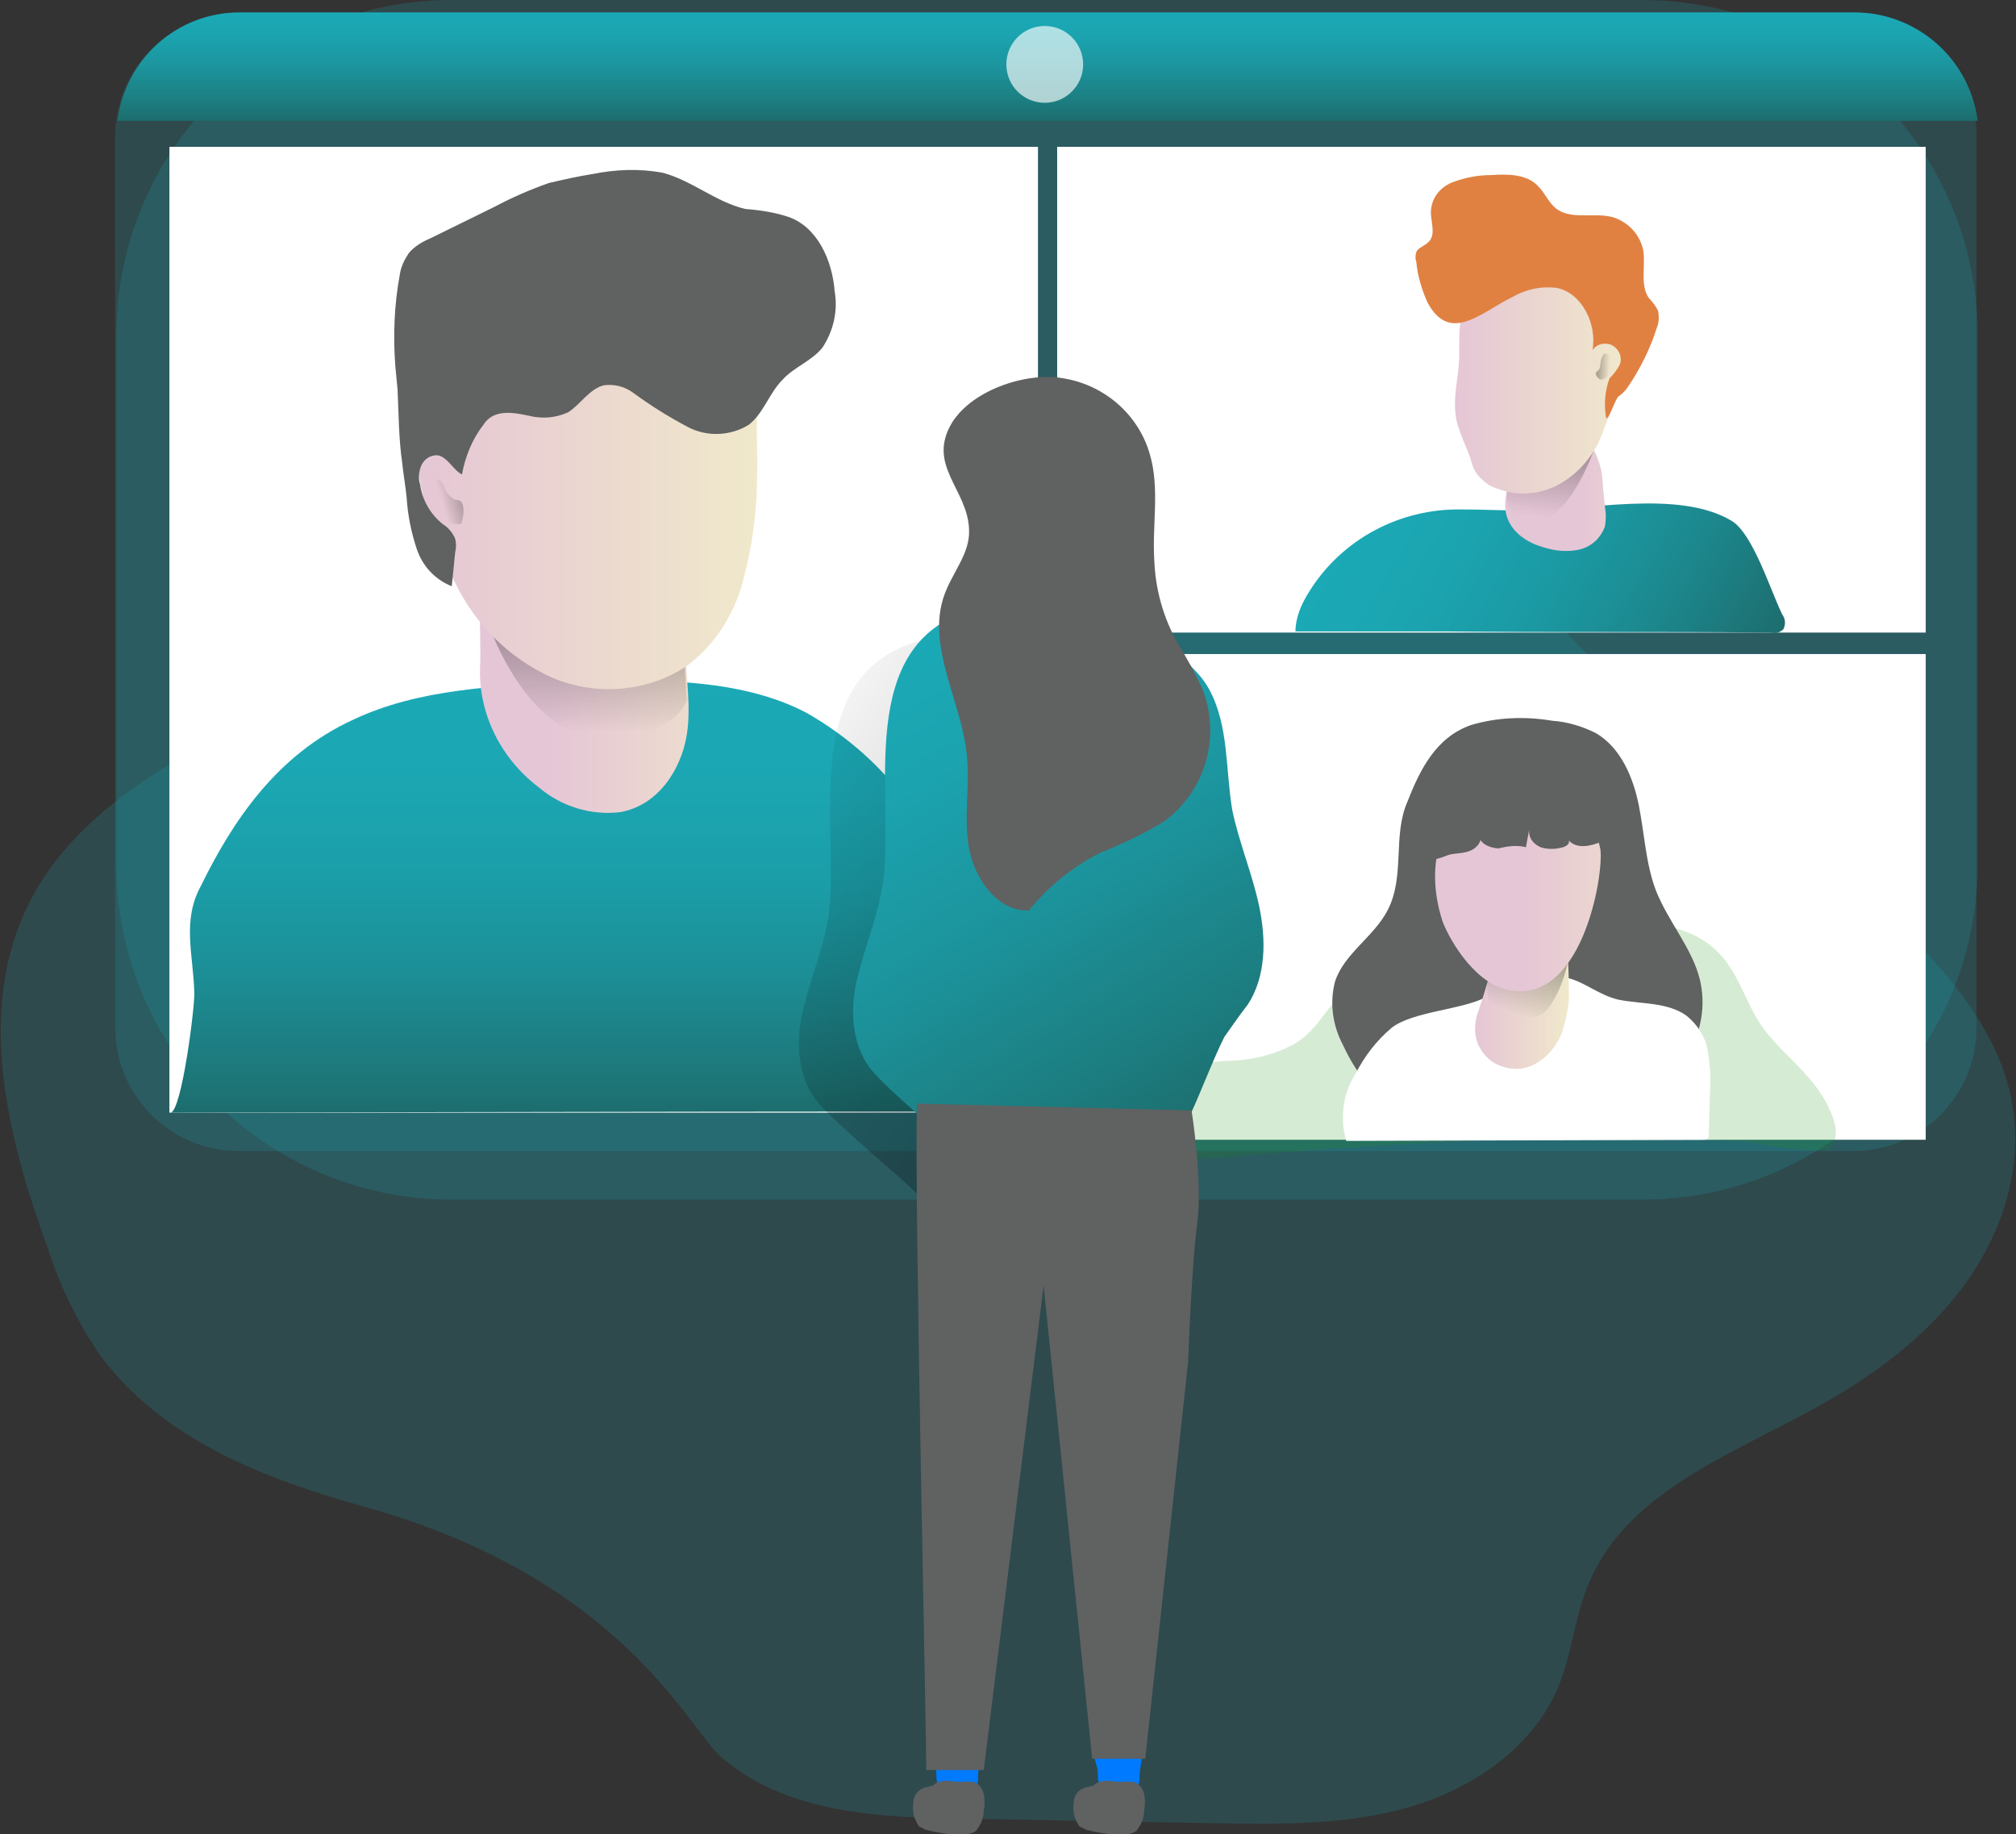 <?xml version="1.0" encoding="utf-8"?>
<!-- Generator: Adobe Illustrator 24.0.1, SVG Export Plug-In . SVG Version: 6.00 Build 0)  -->
<svg xmlns="http://www.w3.org/2000/svg" xmlns:xlink="http://www.w3.org/1999/xlink" width="178.494" height="162.376" viewBox="0 0 178.494 162.376">

<rect x="0" y="0" width="178.494" height="162.376" fill="#333333" stroke="none"/>

<style type="text/css">
	.st0{opacity:0.2;fill:#1BA9B6;enable-background:new    ;}
	.st1{fill:url(#Tracé_978_1_);}
	.st2{fill:url(#Tracé_979_1_);}
	.st3{fill:url(#Tracé_981_1_);enable-background:new    ;}
	.st4{opacity:0.65;fill:#FFFFFF;enable-background:new    ;}
	.st5{fill:#FFFFFF;}
	.st6{fill:url(#Tracé_982_1_);enable-background:new    ;}
	.st7{fill:url(#Tracé_983_1_);}
	.st8{opacity:0.18;fill:#1F9510;enable-background:new    ;}
	.st9{fill:url(#Tracé_985_1_);enable-background:new    ;}
	.st10{fill:#606161;}
	.st11{fill:#007BFF;}
	.st12{fill:url(#Tracé_992_1_);}
	.st13{fill:url(#Tracé_993_1_);}
	.st14{fill:url(#Tracé_994_1_);}
	.st15{opacity:0.5;fill:url(#Tracé_996_1_);enable-background:new    ;}
	.st16{fill:url(#Tracé_997_1_);enable-background:new    ;}
	.st17{fill:url(#Tracé_998_1_);}
	.st18{fill:url(#Tracé_999_1_);}
	.st19{fill:url(#Tracé_1000_1_);}
	.st20{fill:#E08142;}
	.st21{fill:url(#Tracé_1002_1_);}
	.st22{fill:url(#Tracé_1005_1_);}
	.st23{fill:url(#Tracé_1006_1_);}
	.st24{fill:url(#Tracé_1007_1_);}
</style>
<g>
	<path id="Tracé_977" class="st0" d="M8.6,119.6c-1.9-2.9-3.4-6-4.4-9.2c-3.6-9.8-6.3-21-1.7-30.3c3.4-6.9,10.2-11.4,16.9-14.9
		C37.7,55.7,58.2,50.9,76,40.5c3.7-2.1,7.4-4.6,11.5-5.5c4.3-1,8.8-0.3,13.1,0.6c6.5,1.3,12.9,3,19.1,5.1c3.1,0.9,6,2.2,8.7,4
		c3.4,2.4,5.7,5.9,8.4,9.1c9.1,11,21.6,18.5,31.8,28.5c4.6,4.6,9,10,9.7,16.4c0.7,5.7-1.5,11.5-5.1,16s-8.4,7.8-13.5,10.5
		c-7.3,3.9-15.8,7.3-19,14.9c-1.3,3-1.5,6.4-2.8,9.4c-2.3,5.3-7.6,8.9-13.2,10.5c-5.6,1.6-11.5,1.5-17.3,1.4L85.2,161
		c-7.5-0.1-15.7-0.5-21.4-5.5c-2.9-2.6-8.9-15.8-31.5-22.1C23.7,131,14.2,127.5,8.6,119.6z"/>
	
		<linearGradient id="Tracé_978_1_" gradientUnits="userSpaceOnUse" x1="-108.653" y1="-388.43" x2="-107.653" y2="-388.43" gradientTransform="matrix(6.616 0 0 28.999 801.414 11405.78)">
		<stop  offset="0" style="stop-color:#E5C6D6"/>
		<stop  offset="0.42" style="stop-color:#EAD4D0"/>
		<stop  offset="1" style="stop-color:#F0E9CB"/>
	</linearGradient>
	<path id="Tracé_978" class="st1" d="M82.6,127.2l0.3,28.7l3.6,0.3l2.8-28.5L82.6,127.2z"/>
	
		<linearGradient id="Tracé_979_1_" gradientUnits="userSpaceOnUse" x1="-108.651" y1="-388.43" x2="-107.651" y2="-388.43" gradientTransform="matrix(6.615 0 0 28.999 815.524 11405.78)">
		<stop  offset="0" style="stop-color:#E5C6D6"/>
		<stop  offset="0.42" style="stop-color:#EAD4D0"/>
		<stop  offset="1" style="stop-color:#F0E9CB"/>
	</linearGradient>
	<path id="Tracé_979" class="st2" d="M96.8,127.2l0.3,28.7l3.6,0.3l2.8-28.5L96.8,127.2z"/>
	<path id="Rectangle_55" class="st0" d="M40,0h105.4c16.4,0,29.7,13.3,29.7,29.7v46.8c0,16.4-13.3,29.7-29.7,29.7H40
		c-16.4,0-29.7-13.3-29.7-29.7V29.7C10.3,13.3,23.6,0,40,0z"/>
	<path id="Tracé_980" class="st0" d="M175,12v79c0,6-4.9,10.9-10.9,10.9h-143c-6,0-10.9-4.9-10.9-10.9V12c0-0.4,0-0.9,0.1-1.3
		c0.7-5.5,5.3-9.5,10.8-9.6h143c5.5,0,10.1,4.1,10.8,9.6C175,11.1,175,11.5,175,12z"/>
	
		<linearGradient id="Tracé_981_1_" gradientUnits="userSpaceOnUse" x1="92.75" y1="159.88" x2="92.75" y2="150.312" gradientTransform="matrix(1 0 0 -1 0 161)">
		<stop  offset="0" style="stop-color:#1BA9B6"/>
		<stop  offset="0.205" style="stop-color:#1BA4B0"/>
		<stop  offset="0.486" style="stop-color:#1C959E"/>
		<stop  offset="0.809" style="stop-color:#1C7E81"/>
		<stop  offset="1" style="stop-color:#1D6D6D"/>
	</linearGradient>
	<path id="Tracé_981" class="st3" d="M175.1,10.7H10.4c0.7-5.5,5.3-9.6,10.8-9.6h143C169.7,1.1,174.4,5.2,175.1,10.7z"/>
	<circle id="Ellipse_21" class="st4" cx="92.5" cy="5.7" r="3.4"/>
	<rect id="Rectangle_56" x="93.6" y="13" class="st5" width="76.9" height="43"/>
	<rect id="Rectangle_57" x="15" y="13" class="st5" width="76.9" height="85.5"/>
	
		<linearGradient id="Tracé_982_1_" gradientUnits="userSpaceOnUse" x1="48.645" y1="100.741" x2="48.645" y2="62.5" gradientTransform="matrix(1 0 0 -1 0 161)">
		<stop  offset="0" style="stop-color:#1BA9B6"/>
		<stop  offset="0.247" style="stop-color:#1BA6B2"/>
		<stop  offset="0.475" style="stop-color:#1B9DA7"/>
		<stop  offset="0.695" style="stop-color:#1C8D94"/>
		<stop  offset="0.91" style="stop-color:#1D787A"/>
		<stop  offset="1" style="stop-color:#1D6D6D"/>
	</linearGradient>
	<path id="Tracé_982" class="st6" d="M31.3,63.7c5.7-2.7,12.6-3,19.3-3.3c7.2-0.3,14.9-0.4,20.8,2.7c2.8,1.6,5.3,3.6,7.4,6
		c0.8,0.7,1.5,1.5,2,2.5c0.5,1.2,0.7,2.4,0.6,3.7v17c0.1,1.1-0.1,2.3-0.6,3.3c-1.6,2.9,3.9,2.8-0.1,2.8c-18.1,0-65.6,0.1-65.6,0.1
		c1-0.1,2.2-9.7,2.1-10.7c-0.1-3.4-1.1-6.3,0.6-9.4C20.6,72.7,24.5,66.8,31.3,63.7z"/>
	
		<linearGradient id="Tracé_983_1_" gradientUnits="userSpaceOnUse" x1="-124.513" y1="-392.248" x2="-121.78" y2="-389.742" gradientTransform="matrix(36.303 0 0 49.634 4589.545 19527.004)">
		<stop  offset="0" style="stop-color:#010101;stop-opacity:0"/>
		<stop  offset="0.95" style="stop-color:#010101"/>
	</linearGradient>
	<path id="Tracé_983" class="st7" d="M73.4,80.8c-0.4,2.9-1.6,5.7-2.3,8.6s-0.5,6.2,1.5,8.4s7.8,7,8.4,7.7
		c1.1,1.4,13.4-0.9,16.8-0.6c1.9,0.2,3.8-6.3,5.8-10.3c0.7-1,1.4-2,2.1-2.9c1.6-2.5,1.6-5.7,1-8.6s-1.8-5.7-2.4-8.6
		c-0.6-3.6-0.3-7.4-2-10.6c-3-5.6-15.1-8.9-21.1-7.1C70.7,59.9,74.3,73.1,73.4,80.8z"/>
	<rect id="Rectangle_58" x="93.6" y="57.9" class="st5" width="76.9" height="43"/>
	<path id="Tracé_984" class="st8" d="M160.3,95.6c-1.4-1.7-3.2-3.1-4.4-4.9c-1.3-1.9-1.9-4.3-3.5-6.1c-2.4-2.7-6.4-3.2-10-2.6
		s-6.9,2-10.4,2.5c-4.3,0.6-9.3-0.1-12.6,2.8c-1.7,1.5-2.7,3.8-4.6,5c-1.7,1-3.7,1.5-5.7,1.6c-2,0-4,0.5-5.7,1.5
		c-1.7,1.1-2.7,3.4-1.8,5.1c1.1,2.1,4,2.2,6.3,2c10.4-0.9,20.8-1.6,31.2-1.8c5.2-0.1,10.4,0,15.6,0.4c1.2,0.1,6.6,1.3,7.4,0.4
		C163.5,100,161.2,96.6,160.3,95.6z"/>
	<linearGradient id="Tracé_985_1_" gradientUnits="userSpaceOnUse" x1="80.054" y1="57.07" x2="105.275" y2="100.754">
		<stop  offset="0" style="stop-color:#1BA9B6"/>
		<stop  offset="0.205" style="stop-color:#1BA4B0"/>
		<stop  offset="0.486" style="stop-color:#1C959E"/>
		<stop  offset="0.809" style="stop-color:#1C7E81"/>
		<stop  offset="1" style="stop-color:#1D6D6D"/>
	</linearGradient>
	<path id="Tracé_985" class="st9" d="M78.2,78c-0.4,2.9-1.6,5.7-2.3,8.6s-0.5,6.2,1.5,8.4s7.8,7,8.4,7.7c1.1,1.4,13.4-0.9,16.8-0.6
		c1.9,0.2,3.8-6.3,5.8-10.3c0.7-1,1.4-2,2.1-2.9c1.6-2.5,1.6-5.7,1-8.6s-1.8-5.7-2.4-8.6c-0.6-3.6-0.3-7.4-2-10.6
		c-3-5.6-15.1-8.9-21.1-7.1C75.6,57.1,79.2,70.3,78.2,78z"/>
	<path id="Tracé_986" class="st10" d="M94.2,33.5c3.6,0.6,6.6,3.2,7.6,6.7c0.9,3,0.2,6.3,0.4,9.4c0.1,2.6,0.8,5.1,2.1,7.4
		c0.8,1.3,1.6,2.7,2.2,4.1c1.6,4.2,0.2,8.9-3.4,11.6c-1.8,1.1-3.7,2-5.7,2.8c-2.4,1.2-4.6,3-6.3,5.1c-2.8,0.1-4.8-2.8-5.3-5.5
		s0.1-5.6-0.2-8.3c-0.5-4.8-3.6-9.6-2-14.1c0.7-2,2.3-3.7,2.2-5.8c-0.1-3.6-3.8-5.7-1.5-9.5C86.2,34.4,91.1,32.9,94.2,33.5z"/>
	<path id="Tracé_988" class="st11" d="M83.8,154.1c-0.3,0-0.6,0.1-0.8,0.2c-0.4,0.3-0.5,0.8-0.4,1.3s0.3,0.9,0.3,1.4
		c0,0.4,0,0.9,0.3,1.1c0.2,0.2,0.5,0.3,0.8,0.3c0.5,0.1,1,0.1,1.6,0.1c0.2,0,0.4,0,0.6-0.1c0.4-0.2,0.4-0.8,0.4-1.3s0.5-2.6,0.2-2.9
		C86.4,153.6,84.4,154.1,83.8,154.1z"/>
	<path id="Tracé_989" class="st11" d="M98.1,154.1c-0.3,0-0.6,0.1-0.8,0.2c-0.4,0.3-0.5,0.8-0.4,1.3s0.3,0.9,0.3,1.4
		c0,0.4,0,0.9,0.3,1.1c0.2,0.2,0.5,0.3,0.8,0.3c0.5,0.1,1,0.1,1.6,0.1c0.2,0,0.4,0,0.6-0.1c0.4-0.2,0.4-0.8,0.4-1.3s0.5-2.6,0.2-2.9
		C100.6,153.6,98.7,154.1,98.1,154.1z"/>
	<path id="Tracé_990" class="st10" d="M84.4,157.7c-0.5-0.1-1.1-0.1-1.6,0.2c-0.1,0.1-0.2,0.2-0.3,0.2c-0.1,0-0.3,0.1-0.4,0.1
		c-0.6,0.1-1.1,0.5-1.2,1.1s-0.1,1.2,0.1,1.7c0.1,0.2,0.2,0.5,0.4,0.7c0.2,0.1,0.4,0.2,0.6,0.3c0.9,0.2,1.8,0.4,2.7,0.4
		c0.6,0.1,1.2,0,1.7-0.3c0.4-0.5,0.7-1.1,0.7-1.8c0.1-0.5,0.1-1,0-1.5C86.6,157.2,85.5,157.9,84.4,157.7z"/>
	<path id="Tracé_991" class="st10" d="M98.6,157.7c-0.5-0.1-1.1-0.1-1.6,0.2c-0.1,0.1-0.2,0.2-0.3,0.2c-0.1,0-0.3,0.1-0.4,0.1
		c-0.6,0.1-1.1,0.5-1.2,1.1s-0.1,1.2,0.1,1.7c0.1,0.2,0.2,0.5,0.4,0.7c0.2,0.1,0.4,0.2,0.6,0.3c0.9,0.2,1.8,0.4,2.7,0.4
		c0.6,0.1,1.2,0,1.7-0.3c0.4-0.5,0.7-1.1,0.7-1.8c0.1-0.5,0.1-1,0-1.5C100.8,157.2,99.7,157.9,98.6,157.7z"/>
	
		<linearGradient id="Tracé_992_1_" gradientUnits="userSpaceOnUse" x1="-120.742" y1="-388.023" x2="-119.657" y2="-388.023" gradientTransform="matrix(18.485 0 0 27.605 2280.58 10769.676)">
		<stop  offset="0" style="stop-color:#E5C6D6"/>
		<stop  offset="0.42" style="stop-color:#EAD4D0"/>
		<stop  offset="1" style="stop-color:#F0E9CB"/>
	</linearGradient>
	<path id="Tracé_992" class="st12" d="M47.7,69.7c2,1.7,4.6,2.5,7.2,2.2c3.4-0.6,5.4-3.8,5.9-6.8s-0.3-6.2-0.1-9.3
		c0.1-1.9,0.6-3.9,0-5.8c-0.8-2.9-3.9-5.1-7.2-5.5c-3.2-0.4-6.5,0.8-8.7,3.2c-3.1,3.4-2.1,7.5-2.3,11.5
		C42.4,63.3,44.4,67.2,47.7,69.7z"/>
	
		<linearGradient id="Tracé_993_1_" gradientUnits="userSpaceOnUse" x1="-120.204" y1="-372.466" x2="-120.242" y2="-375.851" gradientTransform="matrix(17.557 0 0 9.923 2162.589 3760.803)">
		<stop  offset="0" style="stop-color:#010101;stop-opacity:0"/>
		<stop  offset="0.95" style="stop-color:#010101"/>
	</linearGradient>
	<path id="Tracé_993" class="st13" d="M43.3,55.4c0,0,3.4,9.9,10,9.9s7.5-3.3,7.5-3.3l-0.3-5.3L43.3,55.4z"/>
	
		<linearGradient id="Tracé_994_1_" gradientUnits="userSpaceOnUse" x1="-123.826" y1="-390.202" x2="-122.826" y2="-390.202" gradientTransform="matrix(30.668 0 0 37.154 3834.16 14539.983)">
		<stop  offset="0" style="stop-color:#E5C6D6"/>
		<stop  offset="0.42" style="stop-color:#EAD4D0"/>
		<stop  offset="1" style="stop-color:#F0E9CB"/>
	</linearGradient>
	<path id="Tracé_994" class="st14" d="M67,43.5c-0.1,2.9-0.6,5.8-1.4,8.6c-0.9,2.8-2.6,5.3-5,7c-3.5,2.2-7.9,2.5-11.7,0.9
		c-3.8-1.7-6.8-4.7-8.6-8.4c-1.9-3.6-3.1-7.6-3.5-11.7c-0.3-3.1,0.3-6.3,1.7-9.1c1.7-2.9,4.4-5,7.5-5.8c3.2-0.9,6.4-1.2,9.7-1
		c2.7-0.1,5.3,0.4,7.8,1.5c2.7,1.2,4.3,4,3.9,6.9C66.7,36,67.2,39.8,67,43.5z"/>
	<path id="Tracé_995" class="st10" d="M40.9,42c-0.8-0.4-1.3-1.6-2.2-1.7c-0.6,0-1.1,0.3-1.4,0.9c-0.2,0.5-0.3,1.1-0.1,1.7
		c0.2,1.4,0.9,2.6,2,3.5c0.5,0.3,0.9,0.8,1.1,1.3c0.1,0.4,0.1,0.8,0,1.2l-0.3,3c-1.5-0.6-2.6-1.8-3.1-3.3s-0.8-3-0.9-4.6
		c-0.1-1-0.3-2.1-0.4-3.1c-0.3-2.1-0.3-4.3-0.4-6.4L35,32.4c-0.2-2.7-0.1-5.4,0.4-8.1c0.1-0.7,0.4-1.3,0.8-1.9
		c0.5-0.6,1.2-1,1.9-1.3l5.7-2.8c1.5-0.8,3.1-1.5,4.8-2.1c1.3-0.3,2.6-0.6,3.9-0.8c2-0.4,4.1-0.5,6.2-0.1c2.6,0.7,4.7,2.6,7.3,3.2
		c1.3,0.1,2.6,0.3,3.8,0.7c2.6,0.9,3.9,3.9,4.1,6.6c0.3,1.7-0.1,3.5-1.1,5c-1,1.2-2.5,1.7-3.5,2.8c-1.2,1.2-1.7,3-3,4
		c-1.6,1-3.7,1.1-5.4,0.2c-1.7-0.9-3.3-1.9-4.8-3c-0.8-0.6-1.7-0.8-2.6-0.7c-1.3,0.3-2.1,1.7-3.2,2.4c-1.1,0.5-2.3,0.6-3.5,0.3
		c-1.4-0.3-3.1-0.6-4,0.8C41.8,38.9,41.2,40.4,40.9,42z"/>
	
		<linearGradient id="Tracé_996_1_" gradientUnits="userSpaceOnUse" x1="-84.543" y1="-338.12" x2="-83.335" y2="-338.613" gradientTransform="matrix(2.971 0 0 4.013 290.361 1401.584)">
		<stop  offset="0" style="stop-color:#010101;stop-opacity:0"/>
		<stop  offset="0.95" style="stop-color:#010101"/>
	</linearGradient>
	<path id="Tracé_996" class="st15" d="M39.5,43.5c-0.1-0.2-0.2-0.5-0.3-0.7s-0.4-0.4-0.6-0.4c-0.3,0.1-0.5,0.3-0.5,0.5
		c0,0.3,0,0.5,0.1,0.8c0.1,0.5,0.3,1,0.6,1.5c0.1,0.3,0.4,0.6,0.6,0.8c0.3,0.2,0.6,0.4,1,0.4c0.1,0,0.3,0,0.4,0
		c0.1-0.1,0.1-0.2,0.1-0.2c0.1-0.4,0.3-1.4-0.1-1.8c-0.2-0.2-0.4-0.1-0.6-0.2C39.9,44,39.7,43.8,39.5,43.5z"/>
	
		<linearGradient id="Tracé_997_1_" gradientUnits="userSpaceOnUse" x1="121.022" y1="117.493" x2="153.96" y2="98.476" gradientTransform="matrix(1 0 0 -1 0 161)">
		<stop  offset="0" style="stop-color:#1BA9B6"/>
		<stop  offset="0.22" style="stop-color:#1BA5B1"/>
		<stop  offset="0.465" style="stop-color:#1B9AA4"/>
		<stop  offset="0.723" style="stop-color:#1C888E"/>
		<stop  offset="0.988" style="stop-color:#1D6E6F"/>
		<stop  offset="1" style="stop-color:#1D6D6D"/>
	</linearGradient>
	<path id="Tracé_997" class="st16" d="M115.9,52.4c2.9-4.7,8.1-7.4,13.5-7.3c1.9,0,3.8,0.1,5.7,0.1c5.4,0,13.5-1.9,18.2,0.9
		c1.9,1.1,3.5,6.3,4.5,8.3c0.3,0.4,0.3,0.9,0.1,1.3c-0.3,0.3-0.7,0.4-1.1,0.3c-9.6-0.1-19.1,0-28.7-0.1c-2.2,0-13.4,0-13.4,0
		C114.7,54.7,115.2,53.5,115.9,52.4z"/>
	
		<linearGradient id="Tracé_998_1_" gradientUnits="userSpaceOnUse" x1="-112.787" y1="-374.384" x2="-111.749" y2="-374.384" gradientTransform="matrix(8.866 0 0 10.579 1140.055 4003.902)">
		<stop  offset="0" style="stop-color:#E5C6D6"/>
		<stop  offset="0.42" style="stop-color:#EAD4D0"/>
		<stop  offset="1" style="stop-color:#F0E9CB"/>
	</linearGradient>
	<path id="Tracé_998" class="st17" d="M134.7,47.5c0.4,0.3,0.9,0.6,1.5,0.8c1.1,0.4,2.2,0.6,3.4,0.4c1.2-0.2,2.1-1,2.5-2.1
		c0.1-0.6,0.1-1.2,0-1.7l-0.2-2.1c0-1-0.3-2-0.8-3c-0.9-1.5-2.8-2.1-4.4-1.4c-1,0.5-1.9,1.4-2.3,2.4
		C133.3,43.2,132.4,45.7,134.7,47.5z"/>
	
		<linearGradient id="Tracé_999_1_" gradientUnits="userSpaceOnUse" x1="-111.118" y1="-358.924" x2="-110.603" y2="-362.378" gradientTransform="matrix(7.773 0 0 6.3 1000.212 2306.988)">
		<stop  offset="0" style="stop-color:#010101;stop-opacity:0"/>
		<stop  offset="0.95" style="stop-color:#010101"/>
	</linearGradient>
	<path id="Tracé_999" class="st18" d="M141.1,39.9c0,0-2.2,6.3-5.3,6.3s-2.3-3.1-2.3-3.1L141.1,39.9z"/>
	
		<linearGradient id="Tracé_1000_1_" gradientUnits="userSpaceOnUse" x1="-119.65" y1="-384.965" x2="-118.649" y2="-384.965" gradientTransform="matrix(15.33 0 0 20.286 1963.072 7843.065)">
		<stop  offset="0" style="stop-color:#E5C6D6"/>
		<stop  offset="0.42" style="stop-color:#EAD4D0"/>
		<stop  offset="1" style="stop-color:#F0E9CB"/>
	</linearGradient>
	<path id="Tracé_1000" class="st19" d="M129,37.4c0.3,1.1,0.8,2.1,1.2,3.2c0.1,0.5,0.3,1,0.6,1.4c0.5,0.6,1.1,1.1,1.9,1.3
		c1.6,0.6,3.3,0.5,4.9-0.2c2.1-1,3.7-2.9,4.4-5.1c0.8-2.2,2.2-4.3,2.2-6.6c0-1-1.2-2.2-1.5-3.1c-0.4-1-1.1-1.9-1.9-2.6
		c-0.7-0.7-1.4-1.3-2.3-1.8c-2.1-1-4.6-0.4-6.6,0.8c-0.7,0.4-1.2,0.9-1.7,1.5c-1.1,1.5-1,3.4-1,5.2C129.2,33.4,128.5,35.3,129,37.4z
		"/>
	<path id="Tracé_1001" class="st20" d="M126.4,26.8c-0.5-1.1-0.9-2.4-1-3.6c-0.1-0.3-0.1-0.6,0-0.9c0.2-0.4,0.7-0.5,1.1-0.9
		c0.7-0.7,0.1-1.9,0.2-2.8c0.1-1.2,0.9-2.1,2-2.5c1.1-0.4,2.2-0.6,3.3-0.6c1.5-0.1,3.2-0.1,4.2,1c0.6,0.6,0.9,1.4,1.5,1.9
		c1.3,1.1,3.3,0.4,5,0.8c1.4,0.4,2.5,1.5,2.8,3c0.2,1.4-0.3,3.1,0.5,4.2c0.3,0.3,0.6,0.7,0.8,1.1c0.1,0.5,0.1,1-0.1,1.5
		c-0.6,1.9-1.5,3.7-2.6,5.3c-0.2,0.3-0.5,0.6-0.8,0.8s-0.9,2.2-1.1,1.9c-0.2-1.2-0.1-2.4,0.3-3.5c0.4-0.4,0.7-0.8,0.9-1.2
		c0.3-0.7-0.1-1.5-0.8-1.8c-0.6-0.2-1.3,0-1.6,0.5c0.4-2.3-0.9-5-3.1-5.5c-1.4-0.2-2.8,0.1-4,0.8C131.2,27.6,128.4,30.5,126.4,26.8z
		"/>
	
		<linearGradient id="Tracé_1002_1_" gradientUnits="userSpaceOnUse" x1="-42.178" y1="-297.732" x2="-44.777" y2="-297.925" gradientTransform="matrix(1.506 0 0 2.37 206.049 738.028)">
		<stop  offset="0" style="stop-color:#010101;stop-opacity:0"/>
		<stop  offset="0.95" style="stop-color:#010101"/>
	</linearGradient>
	<path id="Tracé_1002" class="st21" d="M141.9,31.5c0-0.1,0.1-0.2,0.2-0.2c0.1,0,0.2,0,0.3,0.1c0.2,0.1,0.3,0.3,0.4,0.4
		c0,0.1,0,0.3,0,0.4c-0.1,0.3-0.2,0.6-0.3,0.9c-0.2,0.3-0.4,0.5-0.8,0.5c-0.1,0-0.4-0.3-0.4-0.5s0.1-0.2,0.2-0.3
		C141.8,32.5,141.6,32,141.9,31.5z"/>
	<path id="Tracé_1003" class="st10" d="M130.2,64.2c2.3-0.7,4.8-0.8,7.2-0.4c1.4,0.1,2.7,0.5,3.9,1.1c2.2,1.3,3.3,3.9,3.8,6.4
		s0.6,5.1,1.5,7.5c1.1,2.8,3.2,5.1,3.9,7.9c1.1,4.6-1.7,9.3-6.3,10.5c-0.7,0.2-1.4,0.3-2.1,0.3c-1.8,0-3.6-0.6-5.5-0.6
		c-3.8,0-7.4,2.6-11.2,1.8c-3.1-0.6-5.2-3.4-6.5-6.2c-0.9-1.7-1.2-3.7-0.7-5.6c0.8-2.5,3.5-4,4.7-6.4c1.5-3,0.4-6.5,1.7-9.5
		C125.7,68.2,127.1,65.3,130.2,64.2z"/>
	<path id="Tracé_1004" class="st5" d="M143.3,88.5c2,0.4,4.3,0.2,6,1.4c1,0.8,1.7,1.9,1.9,3.1s0.3,2.5,0.2,3.7l-0.1,3.7
		c0,0.1,0,0.3-0.1,0.4s-0.3,0.1-0.4,0.1l-31.6,0.1c-0.6-2-0.3-4.2,0.8-5.9c0.8-1.6,1.9-3,3.2-4.1c1.9-1.5,6.4-1.6,8.5-2.8
		c0.5-0.3,0.1-0.8,0.7-0.9s0.3-0.9,1-0.9c1.8-0.2,3.7-0.1,5.5,0.2C140.4,87,141.6,88.1,143.3,88.5z"/>
	
		<linearGradient id="Tracé_1005_1_" gradientUnits="userSpaceOnUse" x1="-112.609" y1="-379.399" x2="-111.608" y2="-379.399" gradientTransform="matrix(8.316 0 0 13.687 1067.113 5280.511)">
		<stop  offset="0" style="stop-color:#E5C6D6"/>
		<stop  offset="0.42" style="stop-color:#EAD4D0"/>
		<stop  offset="1" style="stop-color:#F0E9CB"/>
	</linearGradient>
	<path id="Tracé_1005" class="st22" d="M130.9,89.5c-0.2,0.5-0.3,1-0.3,1.6c0,1.2,0.6,2.3,1.7,3c1.1,0.6,2.3,0.7,3.4,0.2
		c1.2-0.6,2.1-1.6,2.6-2.9c0.4-1.3,0.7-2.6,0.6-3.9c0-1.8-0.1-3.5-0.3-5.3c0.1-0.6-0.3-1.1-0.9-1.2c-0.1,0-0.2,0-0.2,0
		c-2.1-0.3-4.2,0.9-5.1,2.9c-0.2,0.6-0.4,1.3-0.4,2C131.7,87,131.3,88.3,130.9,89.5z"/>
	
		<linearGradient id="Tracé_1006_1_" gradientUnits="userSpaceOnUse" x1="-110.091" y1="-352.051" x2="-108.379" y2="-355.267" gradientTransform="matrix(7.242 0 0 5.309 930.668 1958.562)">
		<stop  offset="0" style="stop-color:#010101;stop-opacity:0"/>
		<stop  offset="0.95" style="stop-color:#010101"/>
	</linearGradient>
	<path id="Tracé_1006" class="st23" d="M131.7,86.9c0,0-0.2,1.6,0.5,2.2s3.6,2,5,0c0.9-1.3,1.4-2.8,1.7-4.3L131.7,86.9z"/>
	
		<linearGradient id="Tracé_1007_1_" gradientUnits="userSpaceOnUse" x1="-118.736" y1="-384.276" x2="-117.748" y2="-384.276" gradientTransform="matrix(14.667 0 0 19.137 1876.469 7432.251)">
		<stop  offset="0" style="stop-color:#E5C6D6"/>
		<stop  offset="0.42" style="stop-color:#EAD4D0"/>
		<stop  offset="1" style="stop-color:#F0E9CB"/>
	</linearGradient>
	<path id="Tracé_1007" class="st24" d="M127.7,81.5c0.4,1.2,2.6,5.4,5.7,6.1c6.6,1.6,8.6-10,8.3-12.4c-0.4-2-1.5-3.9-3-5.3
		c-1.7-1.3-4-1.6-6-0.7C127.4,71.4,126.1,76.5,127.7,81.5z"/>
	<path id="Tracé_1008" class="st10" d="M125.6,75.1c0.1,0.5,0.5,0.9,1,1c0.6,0,1.1-0.2,1.6-0.4c0.6-0.2,1.3-0.1,2-0.4
		s1.1-1,0.8-1.5c-0.2,0.8,0.9,1.3,1.7,1.3c0.8-0.2,1.6-0.3,2.4-0.1l0.3-1.6c-0.1,0.7,0.3,1.3,1,1.6c0.6,0.2,1.3,0.2,2,0
		c0.3-0.1,0.6-0.3,0.5-0.6c0.7,0.8,2,0.5,2.9,0.1c0.2,0,0.3-0.1,0.4-0.3c0.1-0.2,0.1-0.3,0-0.5c-0.3-1.6-0.9-3.1-1.7-4.5
		s-2.1-2.5-3.7-2.8c-0.9-0.1-1.9-0.1-2.8,0.1c-2.4,0.4-4.6,1.6-6.2,3.5C126.6,71,125.1,73.3,125.6,75.1z"/>
	<path id="Tracé_987" class="st10" d="M81.2,97.7l24.3,0.6c0,0,1,6.3,0.5,10s-0.8,12.2-0.8,12.2l-3.8,35.2h-4.7l-4.3-41.9
		l-5.3,42.9H82C82.1,156.6,80.9,104.2,81.2,97.7z"/>
</g>
</svg>
